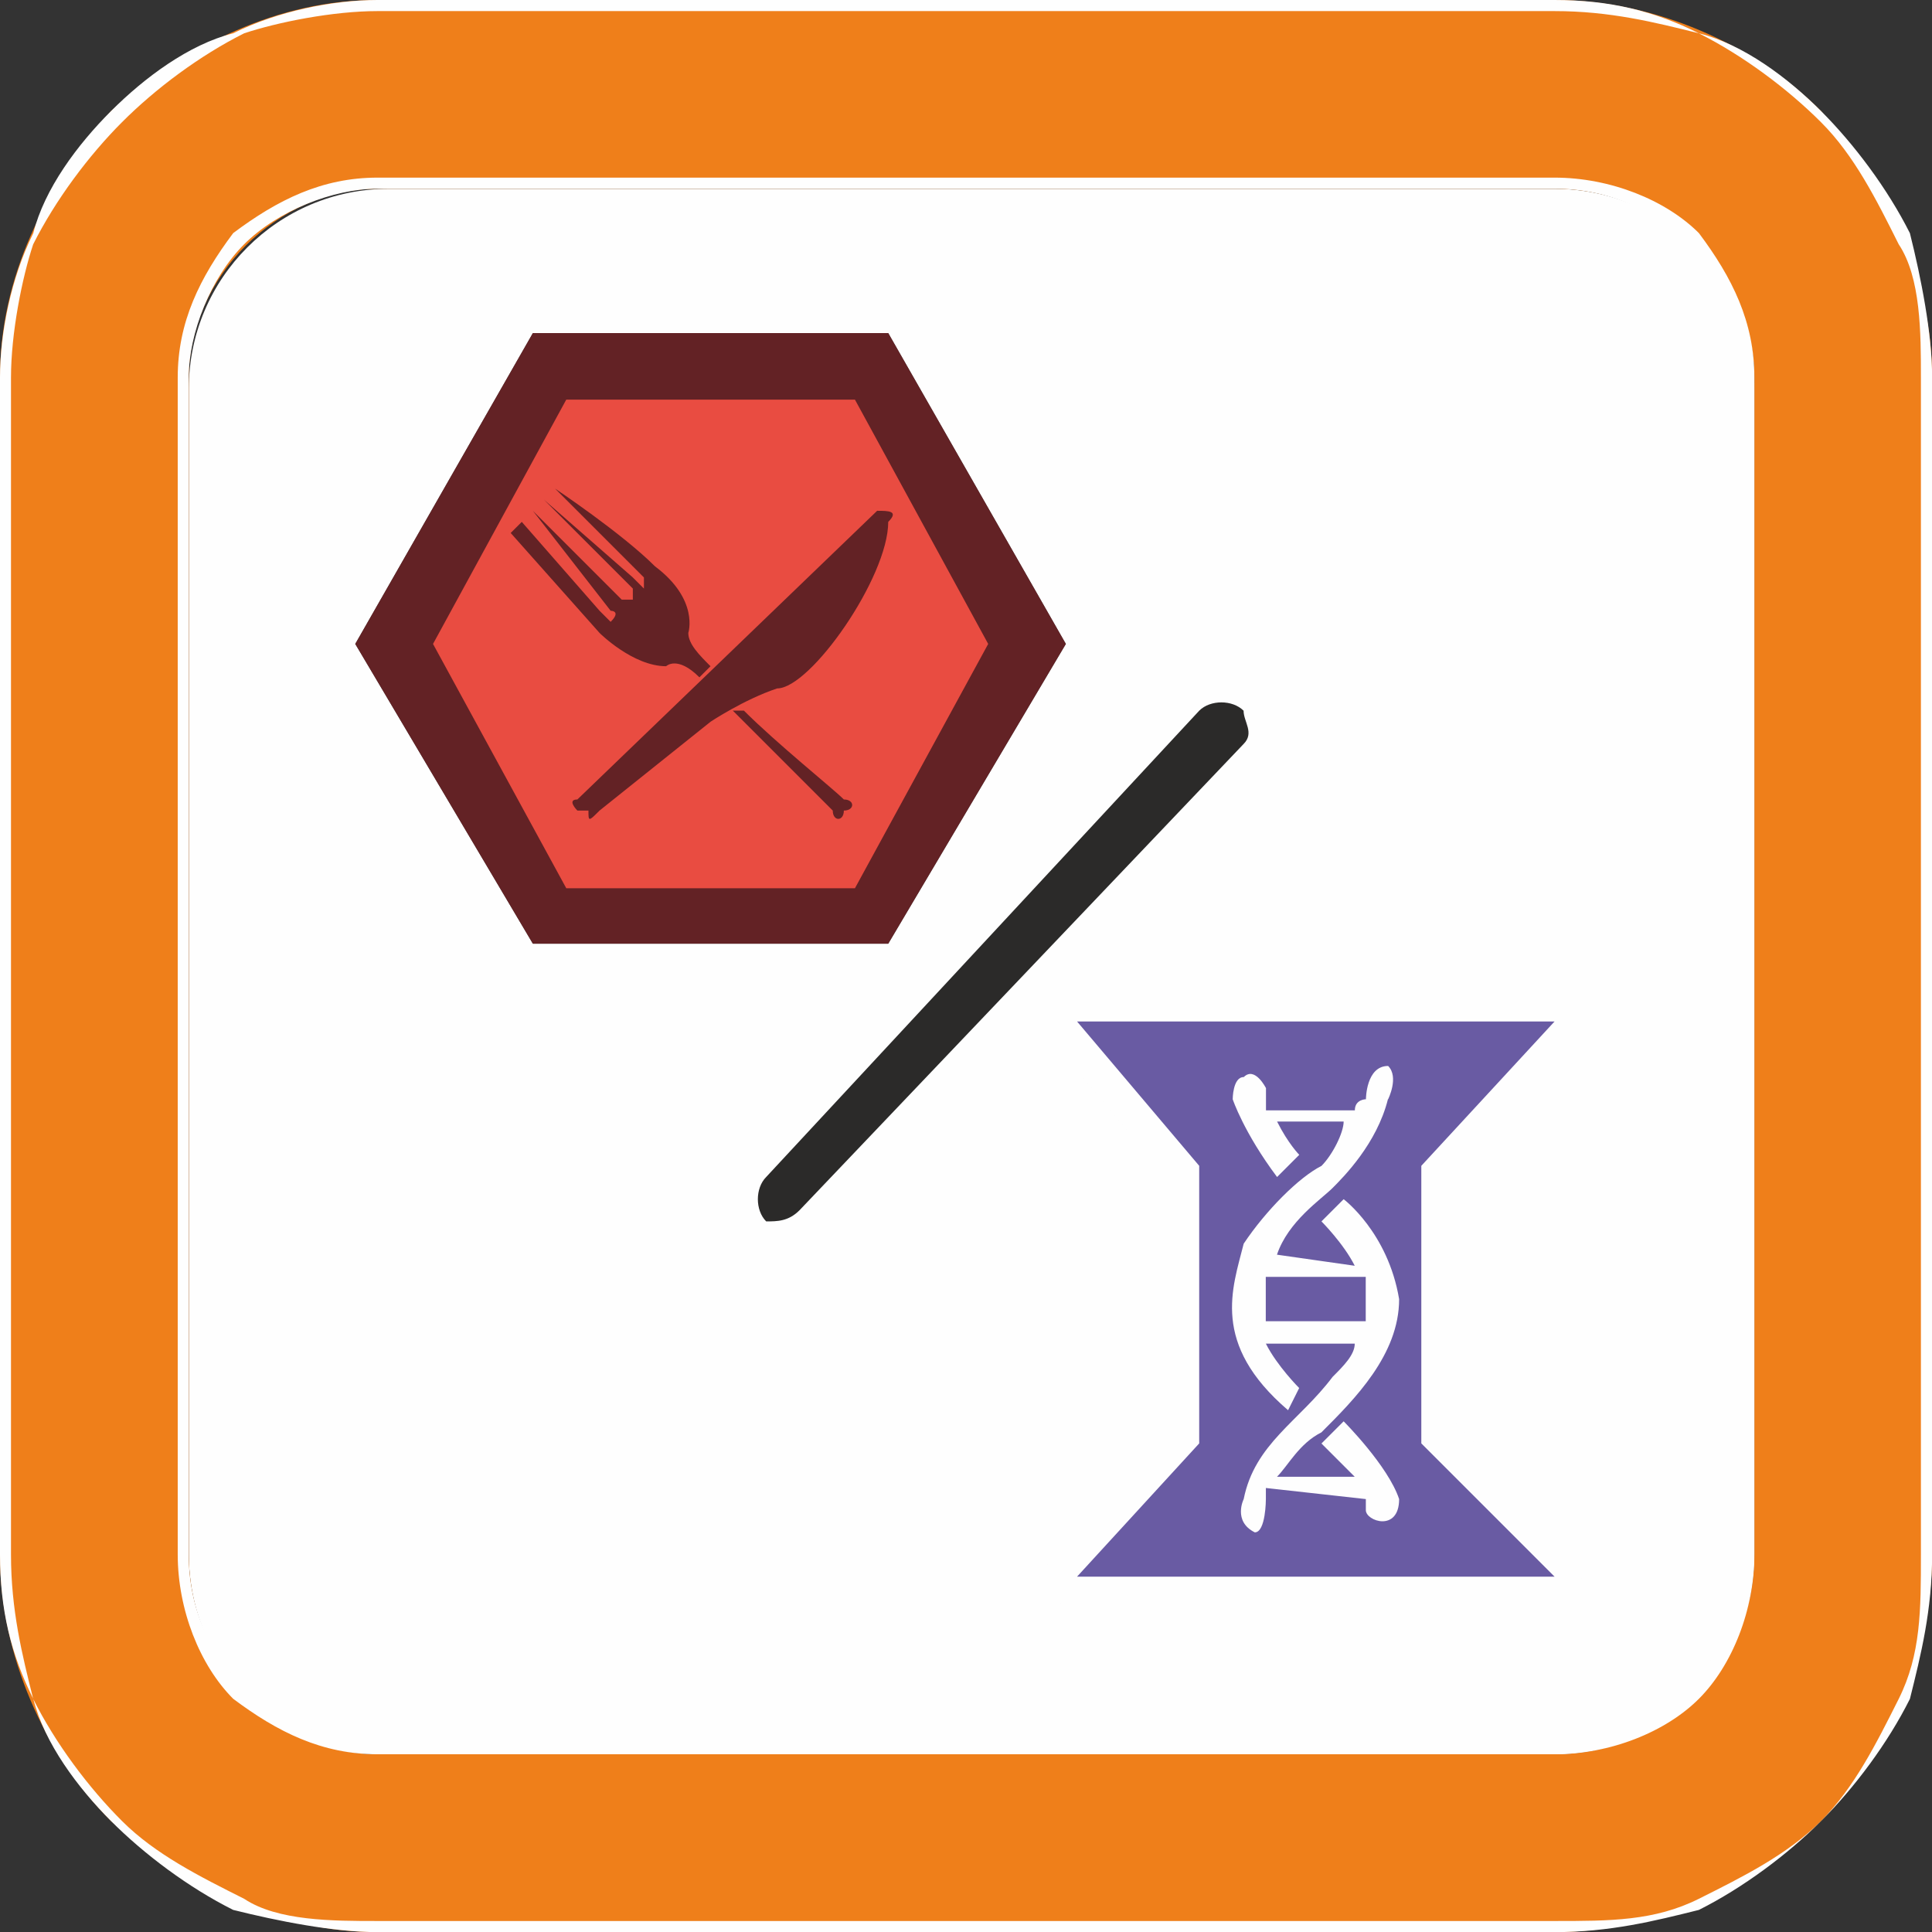 <svg version="1.1" xmlns="http://www.w3.org/2000/svg" xmlns:xlink="http://www.w3.org/1999/xlink" width="19.154" height="19.154" viewBox="0,0,19.154,19.154"><rect x="0" y="0" width="19.154" height="19.154" fill="#333333" stroke="none"/><g transform="translate(-310.423,-170.423)"><g data-paper-data="{&quot;isPaintingLayer&quot;:true}" stroke="none" stroke-width="1" stroke-linecap="butt" stroke-linejoin="miter" stroke-miterlimit="10" stroke-dasharray="" stroke-dashoffset="0" style="mix-blend-mode: normal"><g><path d="M314.276,187.816c-1.094,0 -1.981,-0.887 -1.981,-1.981v-11.559c0,-1.094 0.887,-1.981 1.981,-1.981h11.559c1.094,0 1.981,0.887 1.981,1.981v11.559c0,1.094 -0.887,1.981 -1.981,1.981z" fill="#fefefe" fill-rule="evenodd"/><path d="M314.166,170.423h11.669c0.991,0 1.981,0.44 2.642,1.101v0c0.66,0.771 1.101,1.651 1.101,2.642v11.669c0,0.991 -0.44,1.981 -1.101,2.642v0c-0.66,0.66 -1.651,1.101 -2.642,1.101h-11.669c-0.991,0 -1.871,-0.44 -2.642,-1.101v0c-0.66,-0.66 -1.101,-1.651 -1.101,-2.642v-11.669c0,-0.991 0.44,-1.871 1.101,-2.642v0c0.771,-0.66 1.651,-1.101 2.642,-1.101zM314.166,172.294h11.669c1.101,0 1.981,0.881 1.981,1.871v11.669c0,1.101 -0.881,1.981 -1.981,1.981h-11.669c-0.991,0 -1.871,-0.881 -1.871,-1.981v-11.669c0,-0.991 0.881,-1.871 1.871,-1.871z" fill="#ef7f1a" fill-rule="evenodd"/><path d="M314.166,170.423h11.669c0.55,0 0.991,0.11 1.431,0.33c0.44,0.11 0.881,0.44 1.211,0.771v0c0.33,0.33 0.66,0.771 0.881,1.211c0.11,0.44 0.22,0.991 0.22,1.431v11.669c0,0.55 -0.11,0.991 -0.22,1.431c-0.22,0.44 -0.55,0.881 -0.881,1.211v0c-0.33,0.33 -0.771,0.66 -1.211,0.881c-0.44,0.11 -0.881,0.22 -1.431,0.22h-11.669c-0.44,0 -0.991,-0.11 -1.431,-0.22c-0.44,-0.22 -0.881,-0.55 -1.211,-0.881v0c-0.33,-0.33 -0.66,-0.771 -0.771,-1.211c-0.22,-0.44 -0.33,-0.881 -0.33,-1.431v-11.669c0,-0.44 0.11,-0.991 0.33,-1.431c0.11,-0.44 0.44,-0.881 0.771,-1.211v0c0.33,-0.33 0.771,-0.66 1.211,-0.771c0.44,-0.22 0.991,-0.33 1.431,-0.33zM325.834,170.533h-11.669c-0.44,0 -0.991,0.11 -1.321,0.22c-0.44,0.22 -0.881,0.55 -1.211,0.881v0c-0.33,0.33 -0.66,0.771 -0.881,1.211c-0.11,0.33 -0.22,0.881 -0.22,1.321v11.669c0,0.55 0.11,0.991 0.22,1.431c0.22,0.44 0.55,0.881 0.881,1.211v0c0.33,0.33 0.771,0.55 1.211,0.771c0.33,0.22 0.881,0.22 1.321,0.22h11.669c0.55,0 0.991,0 1.431,-0.22c0.44,-0.22 0.881,-0.44 1.211,-0.771v0c0.33,-0.33 0.55,-0.771 0.771,-1.211c0.22,-0.44 0.22,-0.881 0.22,-1.431v-11.669c0,-0.44 0,-0.991 -0.22,-1.321c-0.22,-0.44 -0.44,-0.881 -0.771,-1.211v0c-0.33,-0.33 -0.771,-0.66 -1.211,-0.881c-0.44,-0.11 -0.881,-0.22 -1.431,-0.22zM314.166,172.184h11.669c0.55,0 1.101,0.22 1.431,0.55c0.33,0.44 0.55,0.881 0.55,1.431v11.669c0,0.55 -0.22,1.101 -0.55,1.431c-0.33,0.33 -0.881,0.55 -1.431,0.55h-11.669c-0.55,0 -0.991,-0.22 -1.431,-0.55c-0.33,-0.33 -0.55,-0.881 -0.55,-1.431v-11.669c0,-0.55 0.22,-0.991 0.55,-1.431c0.44,-0.33 0.881,-0.55 1.431,-0.55zM325.834,172.294h-11.669c-0.44,0 -0.991,0.22 -1.321,0.55c-0.33,0.33 -0.55,0.881 -0.55,1.321v11.669c0,0.55 0.22,0.991 0.55,1.321c0.33,0.33 0.881,0.55 1.321,0.55h11.669c0.55,0 0.991,-0.22 1.321,-0.55c0.33,-0.33 0.55,-0.771 0.55,-1.321v-11.669c0,-0.44 -0.22,-0.991 -0.55,-1.321c-0.33,-0.33 -0.771,-0.55 -1.321,-0.55z" fill="#fefefe" fill-rule="nonzero"/><path d="M318.349,182.422c-0.11,0.11 -0.22,0.11 -0.33,0.11c-0.11,-0.11 -0.11,-0.33 0,-0.44l4.293,-4.623c0.11,-0.11 0.33,-0.11 0.44,0c0,0.11 0.11,0.22 0,0.33z" fill="#2b2a29" fill-rule="nonzero"/><path d="M321.101,186.165c-0.11,0 -0.11,0 -0.22,-0.11c0,0 0,-0.11 0.11,-0.11l1.211,-1.321v-2.642l-1.211,-1.321c-0.11,0 -0.11,-0.11 -0.11,-0.11c0,-0.11 0.11,-0.11 0.22,-0.11h4.734c0.11,0 0.11,0 0.11,0.11c0,0.11 0,0.11 0,0.11l-1.211,1.321v2.642l1.211,1.321v0.11c0,0.11 -0.11,0.11 -0.11,0.11z" fill="#695ba3" fill-rule="nonzero"/><path d="M321.101,180.55v0l1.211,1.431v2.752l-1.211,1.321h4.734l-1.321,-1.321v-2.752l1.321,-1.431v0v0zM326.165,180.55c0,0.11 -0.11,0.22 -0.11,0.22l-1.211,1.321v2.422l1.211,1.321c0,0.11 0.11,0.22 0,0.33c0,0.11 -0.11,0.22 -0.22,0.22h-4.734c-0.11,0 -0.22,-0.11 -0.33,-0.22c0,-0.11 0,-0.22 0.11,-0.33l1.101,-1.321v-2.422l-1.101,-1.321c-0.11,-0.11 -0.11,-0.11 -0.11,-0.22c0,-0.11 0.11,-0.33 0.33,-0.33h4.734c0.11,0 0.33,0.22 0.33,0.33z" fill="#fefefe" fill-rule="nonzero"/><path d="M324.183,181.321c-0.11,0.44 -0.44,0.771 -0.55,0.881c-0.11,0.11 -0.44,0.33 -0.55,0.66l0.771,0.11c-0.11,-0.22 -0.33,-0.44 -0.33,-0.44l0.22,-0.22c0,0 0.44,0.33 0.55,0.991c0,0.55 -0.44,0.991 -0.771,1.321c-0.22,0.11 -0.33,0.33 -0.44,0.44h0.771c-0.11,-0.11 -0.22,-0.22 -0.33,-0.33l0.22,-0.22c0,0 0.44,0.44 0.55,0.771c0,0.33 -0.33,0.22 -0.33,0.11v-0.11l-0.991,-0.11c0,0.11 0,0.11 0,0.11c0,0 0,0.33 -0.11,0.33c-0.22,-0.11 -0.11,-0.33 -0.11,-0.33c0.11,-0.55 0.55,-0.771 0.881,-1.211c0.11,-0.11 0.22,-0.22 0.22,-0.33h-0.881c0.11,0.22 0.33,0.44 0.33,0.44l-0.11,0.22c-0.771,-0.66 -0.55,-1.211 -0.44,-1.651c0.22,-0.33 0.55,-0.66 0.771,-0.771c0.11,-0.11 0.22,-0.33 0.22,-0.44h-0.66c0.11,0.22 0.22,0.33 0.22,0.33l-0.22,0.22c-0.33,-0.44 -0.44,-0.771 -0.44,-0.771c0,0 0,-0.22 0.11,-0.22c0.11,-0.11 0.22,0.11 0.22,0.11c0,0 0,0.11 0,0.22h0.881c0,-0.11 0.11,-0.11 0.11,-0.11c0,0 0,-0.33 0.22,-0.33c0.11,0.11 0,0.33 0,0.33zM322.972,183.082c0,0.11 0,0.11 0,0.22c0,0.11 0,0.11 0,0.22h0.991c0,-0.11 0,-0.33 0,-0.44z" fill="#fefefe" fill-rule="nonzero"/><path d="M319.119,173.946l1.651,2.862l-1.651,2.752h-3.302l-1.651,-2.752l1.651,-2.862z" fill="#e94c41" fill-rule="nonzero"/><path d="M315.927,179.34h3.082l1.431,-2.532l-1.431,-2.642h-3.082l-1.541,2.642zM319.229,173.725l1.761,3.082l-1.761,2.972h-3.523l-1.761,-2.972l1.761,-3.082z" fill="#4e4e50" fill-rule="nonzero"/><path d="M316.037,179.229h2.862l1.321,-2.422l-1.321,-2.422h-2.862l-1.321,2.422zM319.229,173.725l1.761,3.082l-1.761,2.972h-3.523l-1.761,-2.972l1.761,-3.082z" fill="#632225" fill-rule="nonzero"/><path d="M316.257,178.459h-0.11c0,0 -0.11,-0.11 0,-0.11l2.972,-2.862c0.11,0 0.22,0 0.11,0.11c0,0.55 -0.771,1.651 -1.101,1.651c-0.33,0.11 -0.66,0.33 -0.66,0.33v0l-1.101,0.881c-0.11,0.11 -0.11,0.11 -0.11,0z" fill="#632225" fill-rule="nonzero"/><path d="M317.798,177.468c0.33,0.33 0.881,0.771 0.991,0.881c0.11,0 0.11,0.11 0,0.11v0c0,0.11 -0.11,0.11 -0.11,0c-0.11,-0.11 -0.66,-0.66 -0.991,-0.991z" fill="#632225" fill-rule="nonzero"/><path d="M316.367,176.698l-0.881,-0.991l0.11,-0.11l0.771,0.881l0.11,0.11c0.11,-0.11 0,-0.11 0,-0.11l-0.771,-0.991v0l0.881,0.881c0,0 0,0 0.11,0v-0.11l-0.881,-0.881v0l0.881,0.771l0.11,0.11c0,-0.11 0,-0.11 0,-0.11l-0.881,-0.881v0c0,0 0.66,0.44 0.991,0.771c0.44,0.33 0.33,0.66 0.33,0.66c0,0.11 0.11,0.22 0.22,0.33l-0.11,0.11c-0.22,-0.22 -0.33,-0.11 -0.33,-0.11c-0.33,0 -0.66,-0.33 -0.66,-0.33z" fill="#632225" fill-rule="nonzero"/></g></g></g></svg>